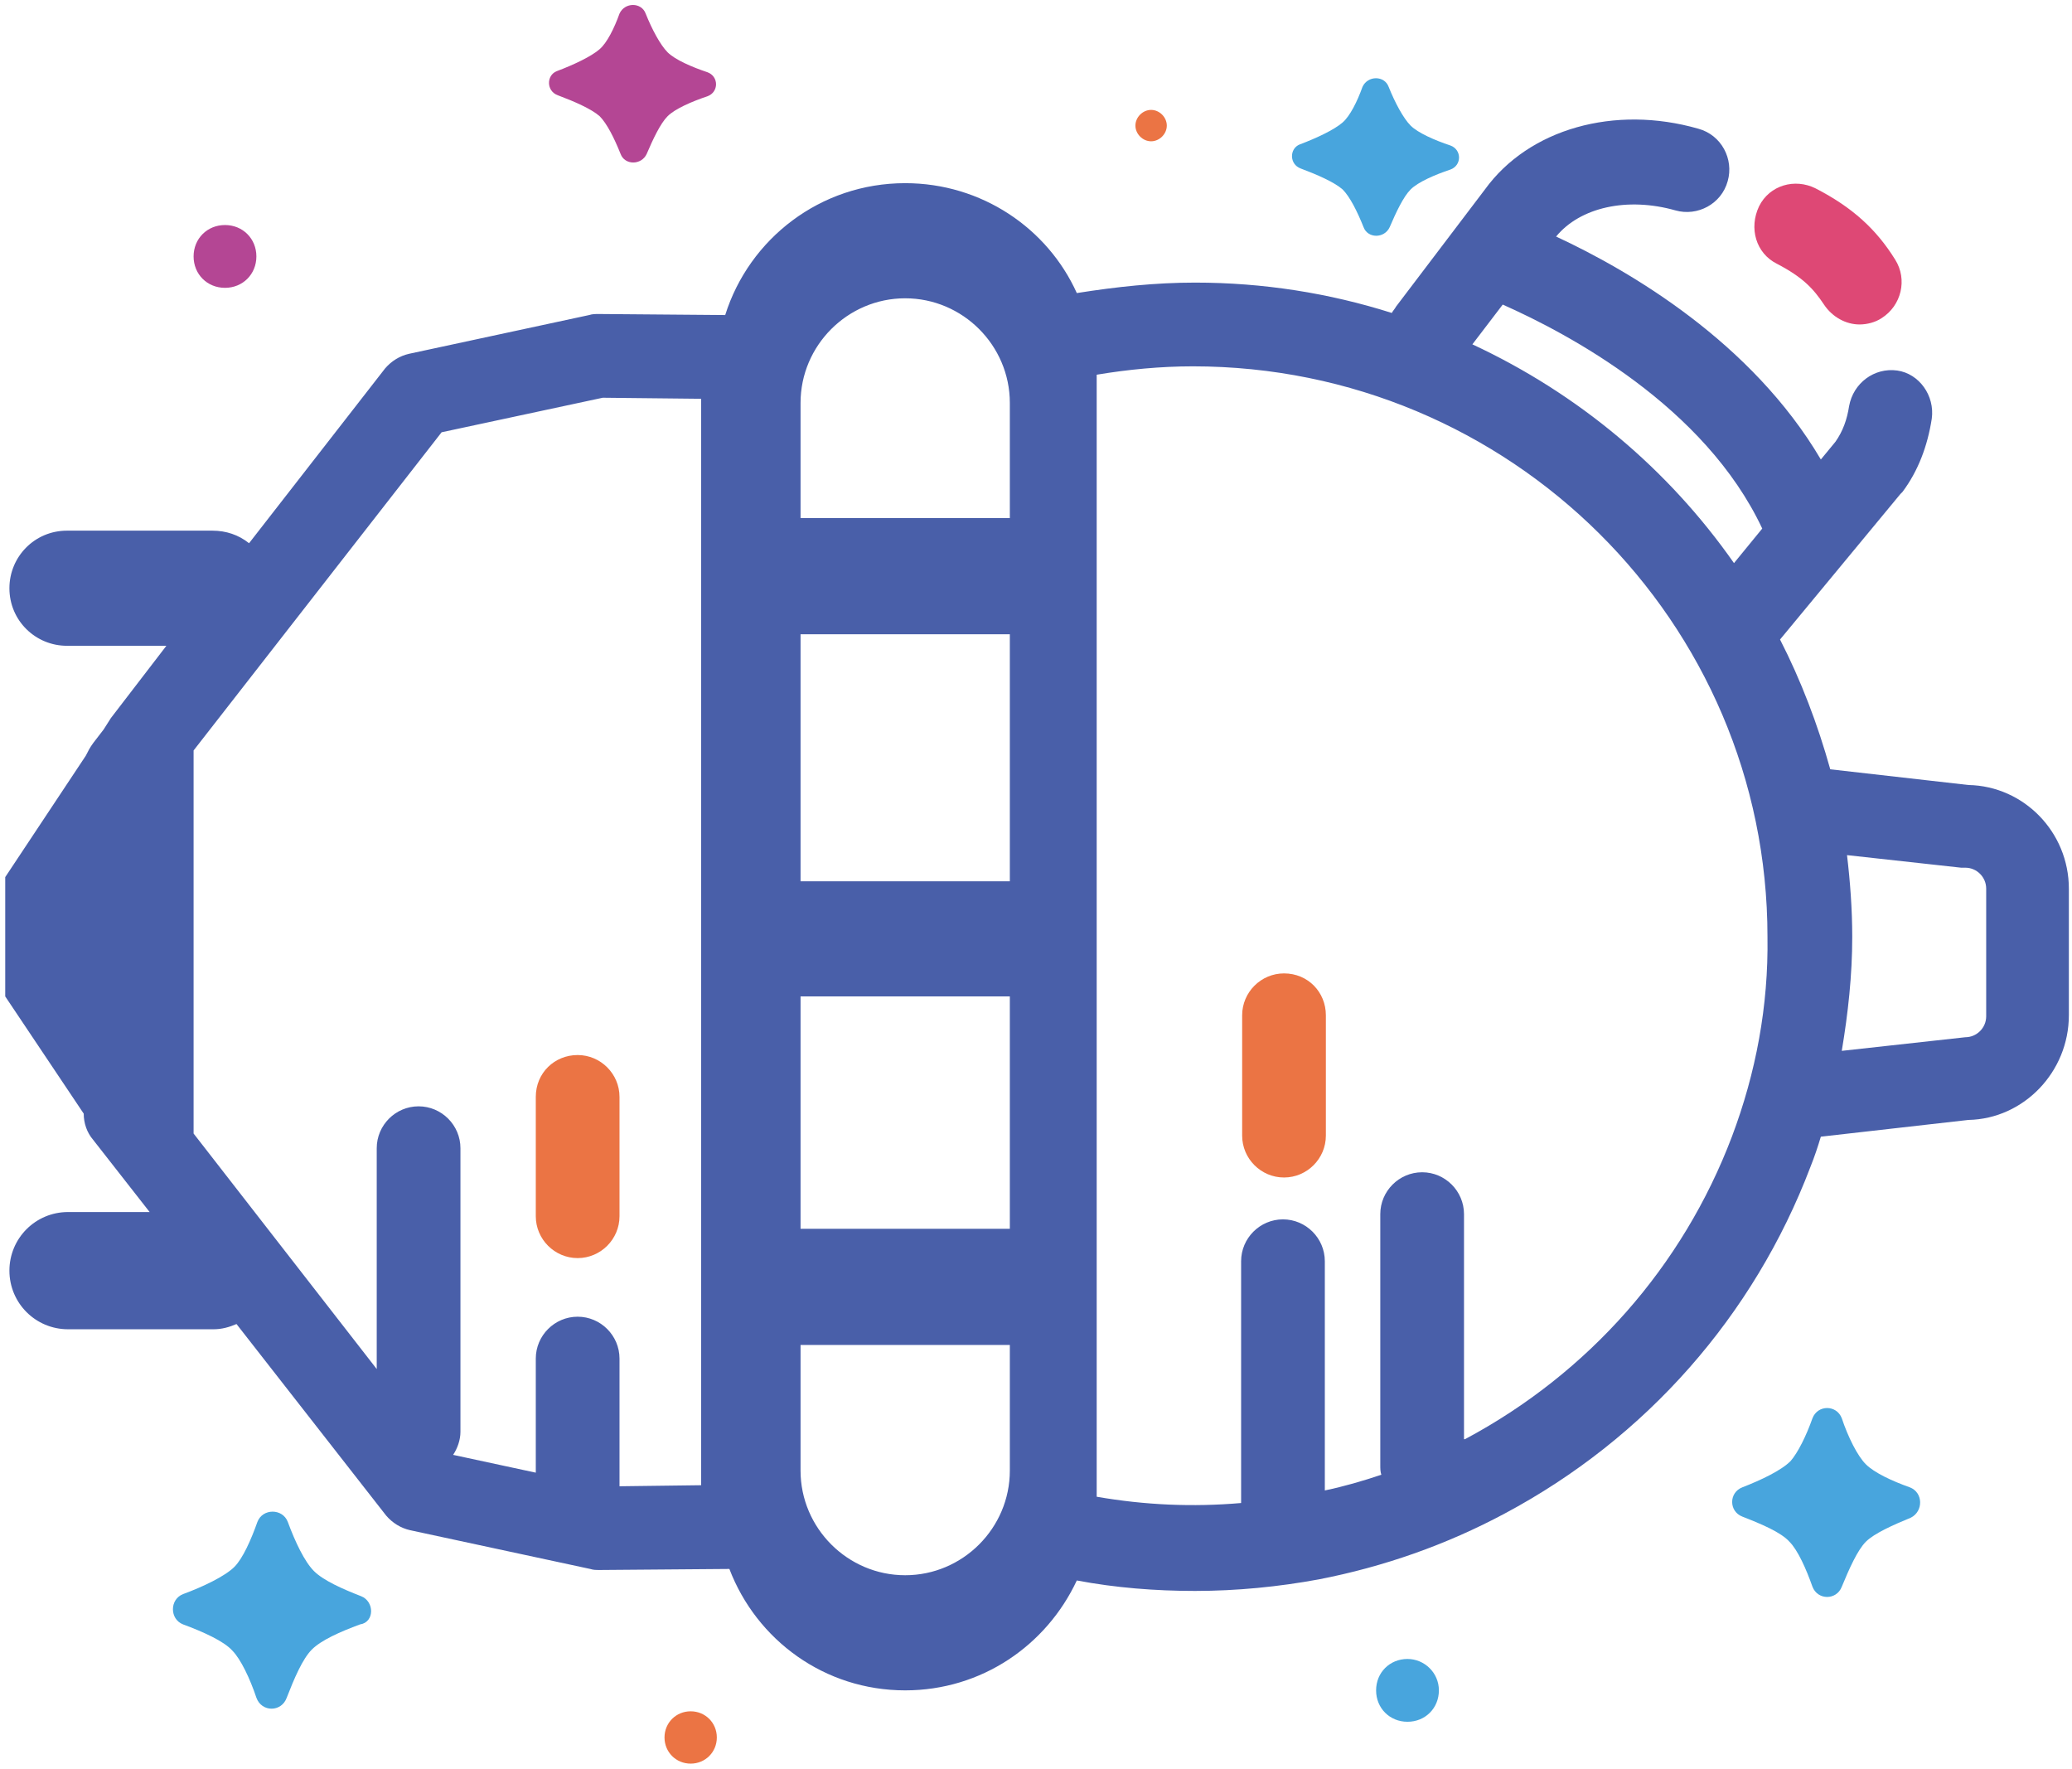 <svg width="198" height="169" viewBox="0 0 198 169" fill="none" xmlns="http://www.w3.org/2000/svg">
<path d="M188.1 75L174.9 73.5C173.7 69.2 172.1 65 170.1 61.1L181.6 47.2C181.7 47.1 181.7 47.1 181.8 47C183.3 45 184.2 42.6 184.6 40C184.9 37.8 183.4 35.7 181.3 35.4C179.1 35.1 177.1 36.6 176.7 38.8C176.5 40.1 176.1 41.2 175.4 42.2L174 43.9C167.4 32.7 155.8 25.9 148.7 22.6C151 19.8 155.5 18.8 160.1 20.1C162.2 20.7 164.5 19.5 165.1 17.3C165.7 15.2 164.5 12.9 162.3 12.3C154.3 10 146.1 12.3 141.9 18.1L133.4 29.3C133.3 29.5 133.1 29.7 133 29.9C127 28 120.7 27 114.2 27C110.4 27 106.7 27.4 102.9 28C100.1 21.8 93.8 17.5 86.5 17.5C78.4 17.5 71.6 22.8 69.3 30.1L57.2 30C56.9 30 56.6 30 56.3 30.1L39.1 33.8C38.2 34 37.4 34.5 36.8 35.2L23.8 51.9C22.8 51.1 21.6 50.7 20.3 50.7H6.4C3.3 50.7 0.9 53.2 0.9 56.2C0.9 59.3 3.4 61.7 6.4 61.7H15.9L10.6 68.6L9.9 69.7L8.9 71C8.6 71.4 8.4 71.8 8.2 72.2L0.5 83.8V95.2L8 106.4C8 107.3 8.3 108.2 8.9 108.9L14.3 115.8H6.5C3.4 115.8 0.9 118.3 0.9 121.4C0.9 124.5 3.4 127 6.5 127H20.4C21.2 127 21.9 126.8 22.6 126.5L36.9 144.8C37.5 145.5 38.3 146 39.2 146.2L56.4 149.9C56.7 150 57 150 57.2 150L69.7 149.9C72.3 156.7 78.8 161.5 86.5 161.5C93.8 161.5 100 157.2 102.9 151C106.6 151.7 110.4 152 114.2 152C118.2 152 122.2 151.6 126 150.9C132.2 149.7 138.2 147.6 143.8 144.6C157.3 137.4 167.6 125.7 173 111.5C173.4 110.5 173.7 109.6 174 108.6L188.1 107C193.4 106.9 197.7 102.4 197.7 97V84.9C197.7 79.5 193.4 75.1 188.1 75ZM67 141.9L59.2 142V129.8C59.2 127.6 57.4 125.8 55.2 125.8C53 125.8 51.2 127.6 51.2 129.8V140.7L43.3 139C43.7 138.4 44 137.6 44 136.8V109.7C44 107.5 42.2 105.7 40 105.7C37.8 105.7 36 107.5 36 109.7V130.8L18.5 108.3V71.7L42.2 41.3L57.6 38L67 38.1V141.9ZM96.5 140.5C96.5 146 92 150.5 86.5 150.5C81 150.5 76.5 146 76.5 140.5V128.5H96.5V140.5ZM96.5 117.4H76.5V95.2H96.5V117.4ZM96.5 84.2H76.5V60.6H96.5V84.2ZM96.5 49.5H76.5V38.5C76.5 33 81 28.5 86.5 28.5C92 28.5 96.5 33 96.5 38.5V49.5ZM143.6 29.1C149.9 31.9 162.9 38.8 168.4 50.5L165.7 53.8C159.4 44.8 150.8 37.6 140.7 32.9L143.6 29.1ZM165.5 108.6C160.8 121 151.8 131.2 140 137.5C140 137.5 140 137.5 139.9 137.5V116C139.9 113.8 138.1 112 135.9 112C133.7 112 131.9 113.8 131.9 116V140C131.9 140.3 131.9 140.6 132 140.9C130.2 141.5 128.5 142 126.6 142.4V120.5C126.6 118.3 124.8 116.5 122.6 116.5C120.4 116.5 118.6 118.3 118.6 120.5V143.6C114 144 109.4 143.8 104.8 143V35.8C107.8 35.3 110.9 35 114 35C144.3 35 168.9 59.4 168.9 89.5C169 96.1 167.8 102.5 165.5 108.6ZM189.8 97.1C189.8 98.2 188.9 99.1 187.8 99.1L176 100.4C176.6 96.8 177 93.2 177 89.5C177 86.9 176.8 84.2 176.5 81.7L187.4 82.9H187.8C188.9 82.9 189.8 83.8 189.8 84.9V97.1Z" fill="#495FA9"/>
<path fill-rule="evenodd" clip-rule="evenodd" d="M34.5 152.5C32.7 151.8 30.9 151 30 150.1C29.1 149.2 28.2 147.3 27.5 145.4C27 144.1 25.1 144.1 24.6 145.4C24 147.1 23.2 148.9 22.4 149.7C21.5 150.6 19.4 151.6 17.5 152.3C16.2 152.8 16.2 154.7 17.5 155.2C19.4 155.9 21.4 156.8 22.2 157.7C23 158.5 23.9 160.4 24.5 162.2C25 163.6 26.9 163.6 27.4 162.2C28.1 160.4 28.9 158.5 29.8 157.6C30.7 156.7 32.5 155.9 34.4 155.2C35.8 155 35.8 153 34.5 152.5Z" fill="#48A5DD"/>
<path fill-rule="evenodd" clip-rule="evenodd" d="M182.5 142.1C180.8 141.5 179.1 140.7 178.3 139.9C177.5 139.1 176.6 137.3 176 135.5C175.5 134.2 173.7 134.2 173.2 135.5C172.6 137.2 171.8 138.8 171.1 139.6C170.2 140.5 168.3 141.4 166.5 142.1C165.2 142.6 165.2 144.4 166.5 144.9C168.3 145.6 170.2 146.4 171 147.3C171.8 148.1 172.6 149.9 173.2 151.6C173.7 152.9 175.5 152.9 176 151.6C176.7 149.9 177.5 148.1 178.3 147.3C179.1 146.5 180.9 145.7 182.6 145C183.8 144.4 183.8 142.6 182.5 142.1Z" fill="#48A5DD"/>
<path fill-rule="evenodd" clip-rule="evenodd" d="M124.3 16.1C125.9 16.7 127.5 17.4 128.3 18.1C129 18.8 129.7 20.2 130.3 21.7C130.7 22.8 132.3 22.8 132.8 21.7C133.4 20.3 134.1 18.8 134.8 18.1C135.5 17.4 137.1 16.7 138.6 16.2C139.7 15.8 139.7 14.3 138.6 13.9C137.1 13.4 135.5 12.7 134.8 12C134.1 11.3 133.3 9.8 132.7 8.3C132.3 7.2 130.7 7.2 130.2 8.3C129.7 9.7 129 11.1 128.3 11.7C127.5 12.4 125.8 13.2 124.2 13.8C123.2 14.2 123.2 15.7 124.3 16.1Z" fill="#48A5DD"/>
<path fill-rule="evenodd" clip-rule="evenodd" d="M53.3 9.1C54.9 9.7 56.5 10.4 57.3 11.1C58 11.8 58.7 13.2 59.3 14.7C59.7 15.8 61.3 15.8 61.8 14.7C62.4 13.3 63.1 11.8 63.8 11.1C64.5 10.4 66.1 9.7 67.6 9.2C68.7 8.8 68.7 7.3 67.6 6.9C66.1 6.4 64.5 5.7 63.8 5C63.1 4.3 62.3 2.8 61.7 1.3C61.3 0.2 59.7 0.2 59.2 1.3C58.7 2.7 58 4.1 57.3 4.7C56.5 5.4 54.8 6.2 53.2 6.8C52.2 7.2 52.2 8.7 53.3 9.1Z" fill="#B44694"/>
<path fill-rule="evenodd" clip-rule="evenodd" d="M21.5 27.5C23.2 27.5 24.5 26.2 24.5 24.5C24.5 22.8 23.2 21.5 21.5 21.5C19.8 21.5 18.5 22.8 18.5 24.5C18.5 26.2 19.8 27.5 21.5 27.5Z" fill="#B44694"/>
<path fill-rule="evenodd" clip-rule="evenodd" d="M66 163.5C64.6 163.5 63.5 164.6 63.5 166C63.5 167.4 64.6 168.5 66 168.5C67.4 168.5 68.5 167.4 68.5 166C68.5 164.6 67.4 163.5 66 163.5Z" fill="#EB7444"/>
<path fill-rule="evenodd" clip-rule="evenodd" d="M110 13.5C110.8 13.5 111.5 12.8 111.5 12C111.5 11.2 110.8 10.5 110 10.5C109.2 10.5 108.5 11.2 108.5 12C108.5 12.8 109.2 13.5 110 13.5Z" fill="#EB7444"/>
<path fill-rule="evenodd" clip-rule="evenodd" d="M134.5 158.5C132.8 158.5 131.5 159.8 131.5 161.5C131.5 163.2 132.8 164.5 134.5 164.5C136.2 164.5 137.5 163.2 137.5 161.5C137.5 159.8 136.1 158.5 134.5 158.5Z" fill="#48A5DD"/>
<path fill-rule="evenodd" clip-rule="evenodd" d="M169.8 25.2C172.3 26.5 173.3 27.6 174.3 29.1C175.1 30.3 176.4 31 177.7 31C178.4 31 179.2 30.8 179.8 30.4C181.7 29.2 182.3 26.7 181.1 24.8C179.3 21.9 177 19.8 173.5 18C171.5 17 169.1 17.7 168.1 19.7C167.1 21.8 167.8 24.2 169.8 25.2Z" fill="#DE4875"/>
<path fill-rule="evenodd" clip-rule="evenodd" d="M51.2 104.8V116.2C51.2 118.4 53 120.2 55.2 120.2C57.4 120.2 59.2 118.4 59.2 116.2V104.8C59.2 102.6 57.4 100.8 55.2 100.8C53 100.8 51.2 102.5 51.2 104.8Z" fill="#EB7444"/>
<path fill-rule="evenodd" clip-rule="evenodd" d="M122.7 93C120.5 93 118.7 94.8 118.7 97V108.5C118.7 110.7 120.5 112.5 122.7 112.5C124.9 112.5 126.7 110.7 126.7 108.5V97C126.7 94.8 125 93 122.7 93Z" fill="#EB7444"/>
</svg>

